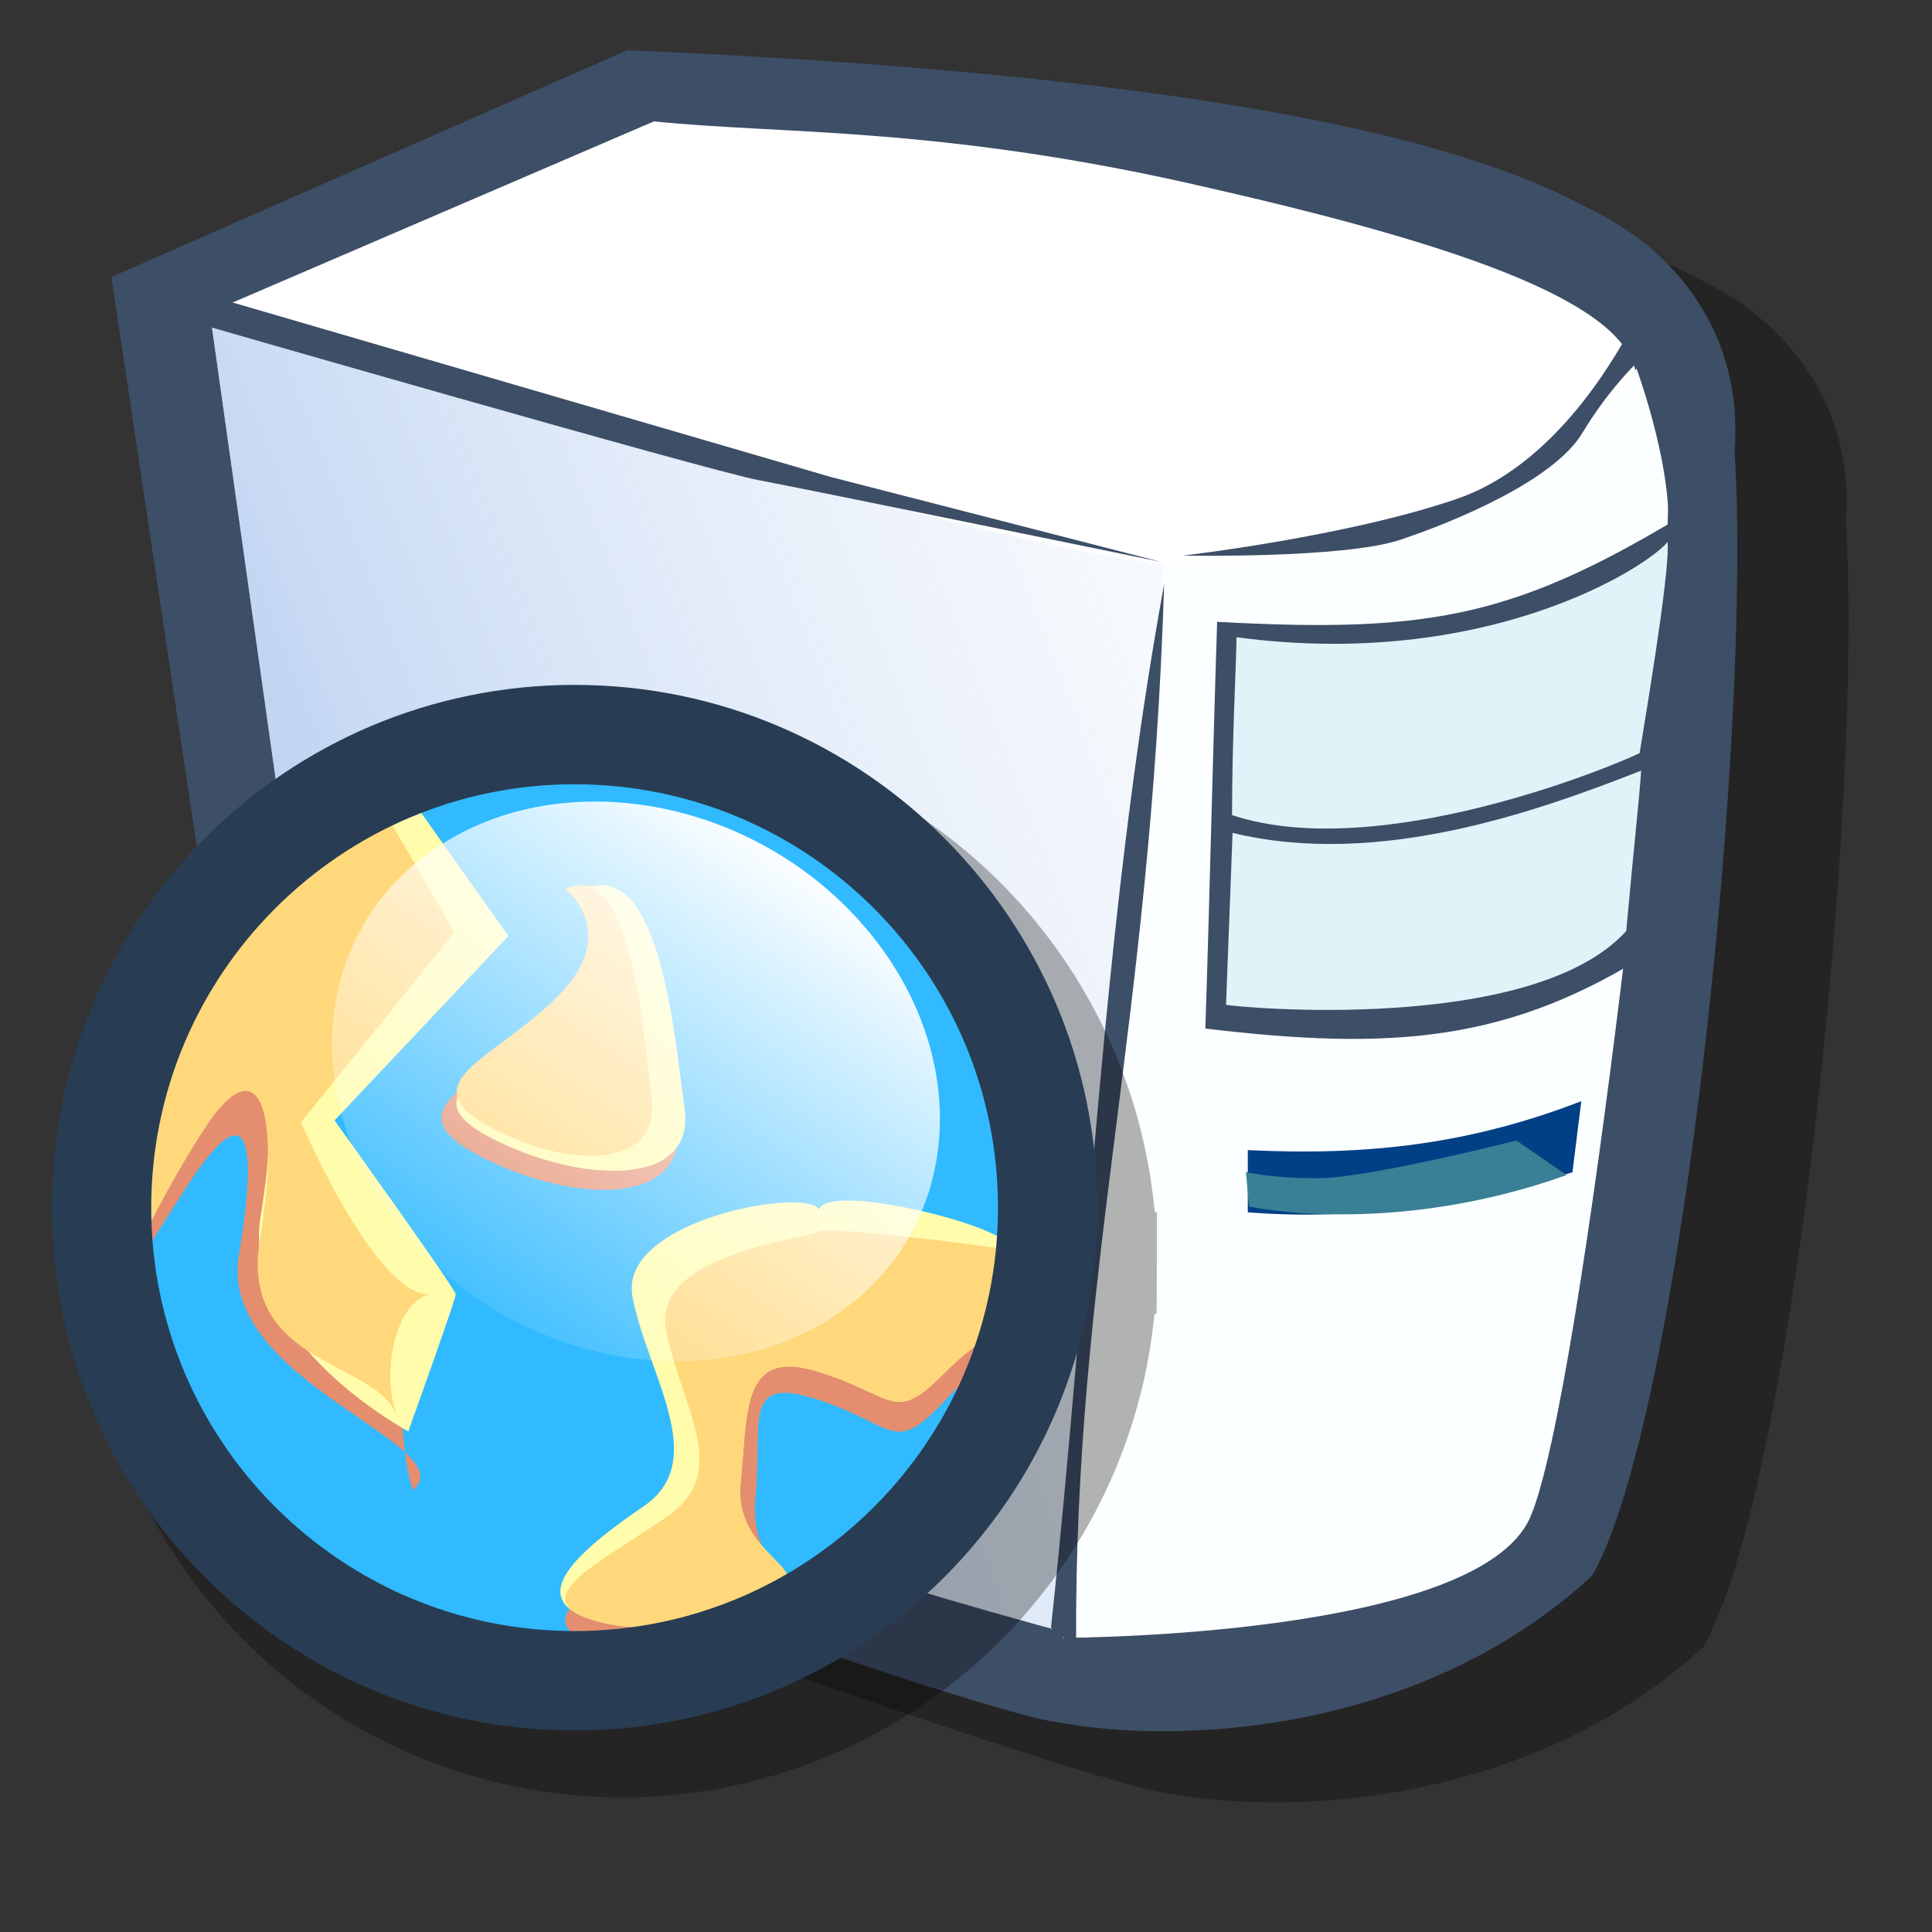 <?xml version="1.0" encoding="UTF-8" standalone="no"?>
<!DOCTYPE svg PUBLIC "-//W3C//DTD SVG 20010904//EN"
"http://www.w3.org/TR/2001/REC-SVG-20010904/DTD/svg10.dtd">
<!-- Created with Sodipodi ("http://www.sodipodi.com/") -->
<svg
   id="svg569"
   sodipodi:version="0.32"
   width="72pt"
   height="72pt"
   sodipodi:docbase="/home/zeus/Desktop/icons/gartoon/svg"
   sodipodi:docname="/home/zeus/Desktop/icons/gartoon/svg/apacheconf.svg"
   xmlns="http://www.w3.org/2000/svg"
   xmlns:sodipodi="http://sodipodi.sourceforge.net/DTD/sodipodi-0.dtd"
   xmlns:xlink="http://www.w3.org/1999/xlink">
  <rect width="100%" height="100%" fill="#333333" stroke="none"/>
  <defs
     id="defs571">
    <linearGradient
       id="linearGradient584">
      <stop
         style="stop-color:#ffffff;stop-opacity:0;"
         offset="0"
         id="stop585" />
      <stop
         style="stop-color:#ffffff;stop-opacity:1;"
         offset="1"
         id="stop586" />
    </linearGradient>
    <linearGradient
       xlink:href="#linearGradient584"
       id="linearGradient587"
       x1="28.252"
       y1="32.869"
       x2="68.36"
       y2="21.479"
       gradientUnits="userSpaceOnUse"
       spreadMethod="pad"
       gradientTransform="matrix(1.037,-1.811349e-6,3.827296e-7,0.964,2.057071e-6,1.075978e-6)" />
  </defs>
  <sodipodi:namedview
     id="base" />
  <g
     id="g871"
     transform="translate(5.094,0)">
    <defs
       id="defs550">
      <linearGradient
         id="linearGradient565">
        <stop
           style="stop-color:#7fa8e3;stop-opacity:0.741;"
           offset="0"
           id="stop566" />
        <stop
           style="stop-color:#ffffff;stop-opacity:0;"
           offset="1"
           id="stop567" />
      </linearGradient>
      <linearGradient
         xlink:href="#linearGradient565"
         id="linearGradient568"
         x1="17.457"
         y1="66.116"
         x2="85.516"
         y2="39.791"
         gradientUnits="userSpaceOnUse"
         spreadMethod="pad" />
      <linearGradient
         xlink:href="#linearGradient565"
         id="linearGradient738" />
    </defs>
    <sodipodi:namedview
       id="namedview878" />
    <path
       style="fill:#000000;fill-rule:evenodd;stroke:none;stroke-opacity:1;stroke-width:1pt;stroke-linejoin:miter;stroke-linecap:butt;fill-opacity:0.3;"
       d="M 3.315 15.533 L 12.153 74.532 C 12.153 74.532 46.183 86.906 50.381 87.348 C 56.127 88.453 68.28 88.011 76.898 80.056 C 81.317 72.322 84.853 38.072 83.969 24.151 C 84.411 18.405 81.096 14.428 77.34 12.439 C 73.583 10.45 64.966 5.81 28.947 4.263 L 3.315 15.533 z "
       id="path571"
       sodipodi:nodetypes="cccccccc"
       transform="translate(2.652,1.768)" />
    <path
       style="fill:#3d4e67;fill-rule:evenodd;stroke:none;stroke-opacity:1;stroke-width:1pt;stroke-linejoin:miter;stroke-linecap:butt;fill-opacity:1;"
       d="M 3.315 15.533 L 12.153 74.532 C 12.153 74.532 46.183 86.906 50.381 87.348 C 56.127 88.453 68.28 88.011 76.898 80.056 C 81.317 72.322 84.853 38.072 83.969 24.151 C 84.411 18.405 81.096 14.428 77.34 12.439 C 73.583 10.45 64.966 5.81 28.947 4.263 L 3.315 15.533 z "
       id="path558"
       sodipodi:nodetypes="cccccccc"
       transform="translate(-2.873,-1.768)" />
    <path
       style="fill:#ffffff;fill-rule:evenodd;stroke:none;stroke-opacity:1;stroke-width:1pt;stroke-linejoin:miter;stroke-linecap:butt;fill-opacity:1;"
       d="M 8.176 17.08 L 56.127 29.675 L 51.707 83.15 C 39.038 79.762 27.695 75.931 15.689 70.334 L 8.176 17.08 z "
       id="path737"
       sodipodi:nodetypes="ccccc"
       transform="translate(-2.873,-1.768)" />
    <path
       style="fill:url(#linearGradient568);fill-rule:evenodd;stroke:none;stroke-opacity:1;stroke-width:1pt;stroke-linejoin:miter;stroke-linecap:butt;fill-opacity:0.741;"
       d="M 8.176 17.08 L 56.127 29.675 L 51.707 83.15 C 39.038 79.762 27.695 75.931 15.689 70.334 L 8.176 17.08 z "
       id="path552"
       sodipodi:nodetypes="ccccc"
       transform="translate(-2.873,-1.768)" />
    <path
       style="fill:#ffffff;fill-rule:evenodd;stroke:none;stroke-opacity:1;stroke-width:1pt;stroke-linejoin:miter;stroke-linecap:butt;fill-opacity:1;"
       d="M 8.176 17.3 L 30.273 7.799 C 36.681 8.462 44.636 8.02 57.894 11.113 C 72.478 14.428 78.887 17.301 79.108 20.615 C 79.329 23.93 68.059 31.001 56.348 29.896 C 44.636 28.791 10.45 17.368 8.072 17.196 "
       id="path553"
       sodipodi:nodetypes="cccccc"
       transform="translate(-2.873,-1.768)" />
    <path
       style="fill:#fcffff;fill-rule:evenodd;stroke:none;stroke-opacity:1;stroke-width:1pt;stroke-linejoin:miter;stroke-linecap:butt;fill-opacity:1;"
       d="M 55.607 29.767 L 50.602 83.15 C 50.602 83.15 71.153 83.15 73.804 77.184 C 76.456 71.218 80.875 29.896 80.654 26.802 C 80.433 23.709 79.094 20.069 79.094 20.069 C 79.094 20.069 74.141 30.571 55.607 29.767 z "
       id="path554"
       sodipodi:nodetypes="cccccc"
       transform="translate(-2.873,-1.768)" />
    <path
       style="fill:#3d4e67;fill-rule:evenodd;stroke:none;stroke-opacity:1;stroke-width:1pt;stroke-linejoin:miter;stroke-linecap:butt;fill-opacity:1;"
       d="M 58.258 32.665 C 58.037 39.441 57.894 46.1 57.673 52.877 C 66.954 53.982 72.779 53.568 79.9 49.015 C 80.489 41.723 81.391 34.315 81.98 27.023 C 73.215 32.4 69.012 33.254 58.258 32.665 z "
       id="path559"
       sodipodi:nodetypes="ccccc"
       transform="translate(-2.873,-1.768)" />
    <path
       style="fill:#e0f3f9;fill-rule:evenodd;stroke:none;stroke-opacity:1;stroke-width:1pt;stroke-linejoin:round;stroke-linecap:butt;fill-opacity:1;"
       d="M 59.22 33.431 C 71.529 35.082 79.537 30.025 80.642 28.7 C 80.77 30.264 79.407 38.173 79.251 39.189 C 78.001 39.814 66.284 44.688 58.999 42.27 C 58.999 38.293 59.219 34.629 59.22 33.431 z "
       id="path555"
       sodipodi:nodetypes="ccccc"
       transform="translate(-2.873,-1.768)" />
    <path
       style="fill:#e0f3f9;fill-rule:evenodd;stroke:none;stroke-opacity:1;stroke-width:1pt;stroke-linejoin:miter;stroke-linecap:butt;fill-opacity:1;"
       d="M 59.025 43.154 L 58.7 51.694 C 59.13 51.811 73.891 53.204 78.586 48.03 C 78.964 43.832 79.21 41.724 79.329 40.06 C 74.246 42.049 66.317 44.922 59.025 43.154 z "
       id="path556"
       sodipodi:nodetypes="ccccc"
       transform="translate(-2.873,-1.768)" />
    <path
       style="fill:#004086;fill-rule:evenodd;stroke:none;stroke-opacity:1;stroke-width:1pt;stroke-linejoin:miter;stroke-linecap:butt;fill-opacity:1;"
       d="M 58.999 62.821 C 58.999 63.852 58.999 64.883 58.999 65.914 C 64.597 66.356 69.974 65.472 75.13 63.925 C 75.277 62.747 75.425 61.568 75.572 60.39 C 70.048 62.526 64.965 63.115 58.999 62.821 z "
       id="path557"
       sodipodi:nodetypes="ccccc"
       transform="translate(-2.091,-5.674)" />
    <path
       style="fill:#3d4e67;fill-rule:evenodd;stroke:none;stroke-opacity:1;stroke-width:1pt;stroke-linejoin:miter;stroke-linecap:butt;fill-opacity:1;"
       d="M 9.063 16.719 L 39.062 25.469 L 55.469 29.687 C 55.469 29.687 37.969 26.094 35.469 25.625 C 32.969 25.156 7.5 17.812 7.5 17.812 L 7.969 16.562 L 9.063 16.719 z "
       id="path560"
       transform="translate(-2.873,-1.768)" />
    <path
       style="fill:#3d4e67;fill-rule:evenodd;stroke:none;stroke-opacity:1;stroke-width:1pt;stroke-linejoin:miter;stroke-linecap:butt;fill-opacity:1;"
       d="M 78.75 18.281 C 78.594 18.281 75.625 24.688 70.156 26.562 C 64.688 28.438 56.563 29.375 56.563 29.375 C 56.563 29.375 64.531 29.531 67.344 28.594 C 70.156 27.656 75 25.625 76.406 23.281 C 77.813 20.938 79.375 19.531 79.375 19.531 L 78.75 18.281 z "
       id="path561"
       sodipodi:nodetypes="ccccccc"
       transform="translate(-2.873,-1.768)" />
    <path
       style="fill:#3d4e67;fill-rule:evenodd;stroke:none;stroke-opacity:1;stroke-width:1pt;stroke-linejoin:miter;stroke-linecap:butt;fill-opacity:1;"
       d="M 51.25 83.594 C 51.146 64.896 54.948 52.917 55.625 30.781 C 52.5 47.917 51.875 65.365 50 82.656 C 50.417 82.969 50.833 83.281 51.25 83.594 z "
       id="path562"
       sodipodi:nodetypes="cccc"
       transform="translate(-2.873,-1.768)" />
    <path
       style="fill:#398096;fill-rule:evenodd;stroke:none;stroke-opacity:1;stroke-width:1pt;stroke-linejoin:miter;stroke-linecap:butt;fill-opacity:1;"
       d="M 75.625 60.156 L 73.125 58.438 C 73.125 58.438 65.781 60.312 63.281 60.312 C 60.781 60.312 59.688 60 59.688 60 L 59.844 61.719 C 59.844 61.719 66.875 63.281 75.625 60.156 z "
       id="path563"
       transform="translate(-2.873,-1.768)" />
  </g>
  <path
     sodipodi:type="arc"
     style="font-size:12;fill:none;fill-rule:evenodd;stroke:#000000;stroke-width:8.5;stroke-opacity:0.3;"
     id="path589"
     d="M 83.824 45.391 A 40.46 40.46 0 1 0 2.905,45.391 A 40.459 40.459 0 1 0 83.824 45.391 L 43.364 45.391 z"
     sodipodi:cx="43.364311"
     sodipodi:cy="45.390781"
     sodipodi:rx="40.459526"
     sodipodi:ry="40.459522"
     transform="matrix(0.594,0,0,0.594,5.168,35.79)" />
  <path
     sodipodi:type="arc"
     style="font-size:12;fill:#31baff;fill-rule:evenodd;stroke-width:1pt;"
     id="path573"
     d="M 83.824 45.391 A 40.46 40.46 0 1 0 2.905,45.391 A 40.459 40.459 0 1 0 83.824 45.391 L 43.364 45.391 z"
     sodipodi:cx="43.364311"
     sodipodi:cy="45.390781"
     sodipodi:rx="40.459526"
     sodipodi:ry="40.459522"
     transform="matrix(0.534,0,0,0.534,5.383,36.019)" />
  <path
     style="font-size:12;fill:#e48e6f;fill-rule:evenodd;stroke-width:1pt;"
     d="M 28.507 13.428 L 33.508 22.067 L 21.427 37.031 C 21.427 37.031 27.304 50.75 31.558 50.578 C 28.918 51.14 28.922 62.482 30.242 66.003 C 34.377 62.431 14.868 57.486 16.528 47.526 C 18.187 37.567 17.014 35.017 12.449 42.071 C 7.884 49.126 7.054 50.993 7.469 47.673 C 7.884 44.353 6.463 19.778 28.507 13.428 z "
     id="path576"
     sodipodi:nodetypes="ccccccccc"
     transform="matrix(0.631,0,0,0.631,1.436,32.399)" />
  <path
     style="font-size:12;fill:#fffcac;fill-rule:evenodd;stroke-width:1pt;"
     d="M 30.708 12.401 L 37.762 22.36 L 24.068 36.884 C 24.068 36.884 33.612 50.163 33.612 50.578 C 33.612 50.993 29.878 61.367 29.878 61.367 C 29.878 61.367 16.599 54.313 18.259 44.353 C 19.919 34.394 18.259 30.659 13.694 37.714 C 9.129 44.768 7.054 50.993 7.469 47.673 C 7.884 44.353 9.544 16.55 30.708 12.401 z "
     id="path574"
     transform="matrix(0.631,0,0,0.631,1.436,32.399)" />
  <path
     style="font-size:12;fill:#ffd87c;fill-rule:evenodd;stroke-width:1pt;"
     d="M 28.507 13.428 L 33.508 22.067 L 21.427 37.031 C 21.427 37.031 27.304 50.75 31.558 50.578 C 28.918 51.14 27.677 56.672 28.997 60.193 C 27.53 55.792 16.528 56.241 18.188 46.282 C 19.847 36.322 18.259 30.659 13.694 37.714 C 9.129 44.768 7.054 50.993 7.469 47.673 C 7.884 44.353 6.463 19.778 28.507 13.428 z "
     id="path575"
     sodipodi:nodetypes="ccccccccc"
     transform="matrix(0.631,0,0,0.631,1.436,32.399)" />
  <path
     style="font-size:12;fill:#e48e6f;fill-rule:evenodd;stroke-width:1pt;"
     d="M 42.84 18.697 C 42.84 18.697 48.122 22.512 42.254 28.087 C 36.385 33.662 28.169 35.716 35.211 39.53 C 42.254 43.345 51.937 43.932 51.056 37.183 C 50.176 30.434 49.002 16.056 42.84 18.697 z "
     id="path577"
     transform="matrix(0.631,0,0,0.631,1.436,32.399)" />
  <path
     style="font-size:12;fill:#fffbaa;fill-rule:evenodd;stroke-width:1pt;"
     d="M 42.84 18.697 C 42.84 18.697 48.122 22.512 42.254 28.087 C 36.385 33.662 28.169 35.716 35.211 39.53 C 42.254 43.345 51.937 43.932 51.056 37.183 C 50.176 30.434 49.002 16.056 42.84 18.697 z "
     id="path578"
     transform="matrix(0.611,0,0,0.592,2.823,33.108)" />
  <path
     style="font-size:12;fill:#ffd87c;fill-rule:evenodd;stroke-width:1pt;"
     d="M 42.84 18.697 C 42.84 18.697 48.122 22.512 42.254 28.087 C 36.385 33.662 28.169 35.716 35.211 39.53 C 42.254 43.345 51.937 43.932 51.056 37.183 C 50.176 30.434 49.002 16.056 42.84 18.697 z "
     id="path579"
     transform="matrix(0.522,0,0,0.561,5.731,33.676)" />
  <path
     style="font-size:12;fill:#e48e6f;fill-rule:evenodd;stroke-width:1pt;"
     d="M 77.171 47.16 C 77.171 47.16 63.087 45.105 62.207 45.692 C 61.326 46.279 49.002 47.453 50.176 53.908 C 51.35 60.364 55.458 65.645 50.176 69.46 C 44.895 73.275 39.026 76.209 44.308 77.969 C 49.589 79.73 56.925 77.676 59.272 75.622 C 61.62 73.568 56.632 72.394 57.218 66.526 C 57.805 60.657 56.045 56.843 62.207 58.897 C 68.369 60.951 68.075 63.298 72.183 58.897 C 76.291 54.495 79.812 53.322 77.171 47.16 z "
     id="path580"
     transform="matrix(0.631,0,0,0.631,1.436,32.399)" />
  <path
     style="font-size:12;fill:#fffcac;fill-rule:evenodd;stroke-width:1pt;"
     d="M 77.171 47.16 C 78.345 45.61 63.087 41.386 62.207 43.833 C 61.326 41.94 46.361 44.664 47.535 51.119 C 48.709 57.574 53.697 64.716 48.416 68.53 C 43.134 72.345 39.026 76.209 44.308 77.969 C 49.589 79.73 56.925 77.676 59.272 75.622 C 61.62 73.568 55.458 72.394 56.045 66.526 C 56.632 60.657 56.045 55.293 62.207 57.347 C 68.369 59.401 68.075 61.748 72.183 57.347 C 76.291 52.946 79.812 53.322 77.171 47.16 z "
     id="path582"
     transform="matrix(0.631,0,0,0.597,1.436,33.931)"
     sodipodi:nodetypes="cccccccccc" />
  <path
     style="font-size:12;fill:#ffd87c;fill-rule:evenodd;stroke-width:1pt;"
     d="M 77.171 47.16 C 77.171 47.16 63.087 45.105 62.207 45.692 C 61.326 46.279 49.002 47.453 50.176 53.908 C 51.35 60.364 55.458 65.645 50.176 69.46 C 44.895 73.275 39.026 76.209 44.308 77.969 C 49.589 79.73 56.925 77.676 59.272 75.622 C 61.62 73.568 55.458 72.394 56.045 66.526 C 56.632 60.657 56.045 55.293 62.207 57.347 C 68.369 59.401 68.075 61.748 72.183 57.347 C 76.291 52.946 79.812 53.322 77.171 47.16 z "
     id="path581"
     transform="matrix(0.631,0,0,0.597,1.436,33.931)"
     sodipodi:nodetypes="cccccccccc" />
  <path
     transform="matrix(0.581,0,0,0.581,3.357,33.636)"
     style="font-size:12;fill:none;fill-rule:evenodd;stroke:#283d53;stroke-width:8.5;"
     d="M 83.824 45.391 C 83.824 67.724 65.698 85.85 43.364 85.85 C 21.031 85.85 2.905 67.724 2.905 45.391 C 2.905 23.057 21.031 4.931 43.364 4.931 C 65.698 4.931 83.824 23.057 83.824 45.391 z "
     id="path654" />
  <path
     transform="matrix(0.589,-0.419,0.579,0.649,-17.39,56.299)"
     style="font-size:12;fill:url(#linearGradient587);fill-rule:evenodd;stroke-width:1pt;"
     d="M 72.183 30.434 C 72.183 40.153 63.704 48.04 53.257 48.04 C 42.81 48.04 34.331 40.153 34.331 30.434 C 34.331 20.716 42.81 12.829 53.257 12.829 C 63.704 12.829 72.183 20.716 72.183 30.434 z "
     id="path588" />
</svg>
